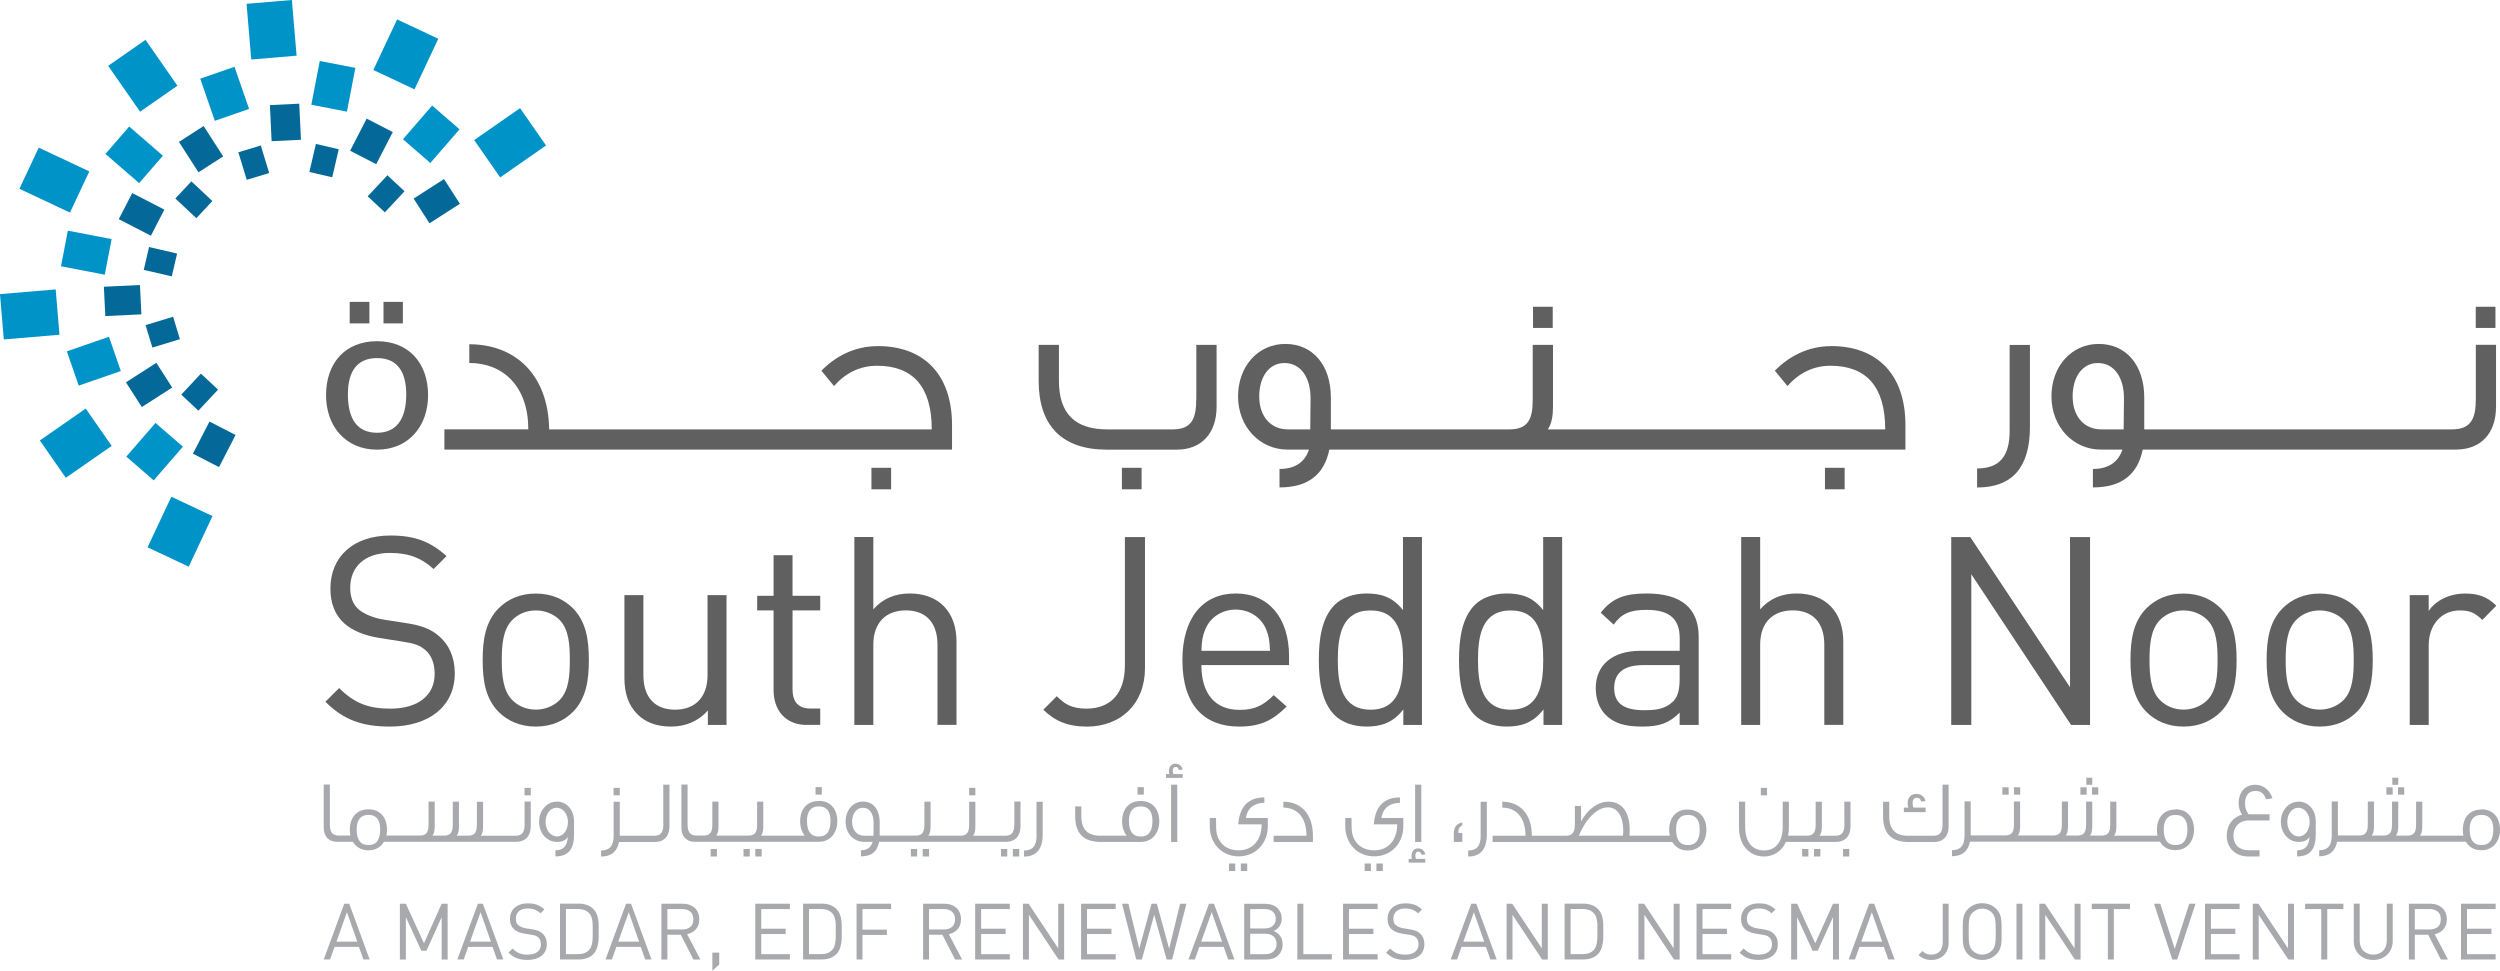 <?xml version="1.0" encoding="UTF-8"?>
<svg id="Layer_2" data-name="Layer 2" xmlns="http://www.w3.org/2000/svg" viewBox="0 0 384.68 149.37">
  <defs>
    <style>
      .cls-1 {
        fill: #616061;
      }

      .cls-1, .cls-2, .cls-3, .cls-4 {
        stroke-width: 0px;
      }

      .cls-2 {
        fill: #a7a9ac;
      }

      .cls-3 {
        fill: #046998;
      }

      .cls-4 {
        fill: #0093c8;
      }
    </style>
  </defs>
  <g id="Layer_1-2" data-name="Layer 1">
    <g>
      <path class="cls-1" d="m59.98,111.8c-4.35,0-7.19-1.1-9.91-3.82l2.11-2.11c2.4,2.4,4.63,3.17,7.88,3.17,4.22,0,6.82-1.99,6.82-5.36,0-1.5-.45-2.8-1.38-3.61-.93-.81-1.67-1.06-3.78-1.38l-3.37-.53c-2.27-.37-4.06-1.1-5.32-2.19-1.46-1.3-2.19-3.09-2.19-5.4,0-4.92,3.53-8.17,9.26-8.17,3.7,0,6.13.93,8.61,3.17l-1.99,1.99c-1.79-1.63-3.7-2.48-6.74-2.48-3.86,0-6.09,2.15-6.09,5.36,0,1.42.41,2.56,1.3,3.33s2.4,1.34,3.9,1.58l3.17.49c2.72.41,4.06.97,5.28,2.03,1.58,1.34,2.44,3.33,2.44,5.73,0,5.08-3.98,8.2-9.99,8.2"/>
      <path class="cls-1" d="m86.1,95.39c-.93-.93-2.23-1.46-3.66-1.46s-2.68.53-3.61,1.46c-1.46,1.46-1.62,3.94-1.62,6.17s.16,4.71,1.62,6.17c.93.93,2.19,1.46,3.61,1.46s2.72-.53,3.66-1.46c1.46-1.46,1.58-3.94,1.58-6.17s-.12-4.71-1.58-6.17m2.07,14.14c-1.38,1.38-3.29,2.27-5.73,2.27s-4.35-.89-5.73-2.27c-2.03-2.07-2.44-4.88-2.44-7.96s.41-5.89,2.44-7.96c1.38-1.38,3.29-2.28,5.73-2.28s4.35.89,5.73,2.28c2.03,2.07,2.44,4.87,2.44,7.96s-.41,5.89-2.44,7.96"/>
      <path class="cls-1" d="m108.92,111.55v-2.23c-1.42,1.63-3.41,2.48-5.65,2.48s-3.94-.65-5.16-1.87c-1.42-1.38-2.03-3.29-2.03-5.61v-12.75h2.92v12.31c0,3.53,1.87,5.32,4.87,5.32s5-1.83,5-5.32v-12.31h2.92v19.98h-2.88,0Z"/>
      <path class="cls-1" d="m124.15,111.55c-3.41,0-5.12-2.4-5.12-5.36v-12.27h-2.52v-2.24h2.52v-6.25h2.92v6.25h4.26v2.24h-4.26v12.18c0,1.83.85,2.92,2.72,2.92h1.54v2.52h-2.07,0Z"/>
      <path class="cls-1" d="m144.25,111.55v-12.35c0-3.49-1.87-5.28-4.87-5.28s-5,1.83-5,5.28v12.35h-2.92v-28.92h2.92v11.13c1.46-1.67,3.37-2.44,5.61-2.44,4.51,0,7.19,2.88,7.19,7.39v12.83h-2.93Z"/>
      <path class="cls-1" d="m167.16,111.8c-2.76,0-4.83-.81-6.62-2.6l2.07-2.07c1.06,1.06,2.15,1.91,4.55,1.91,3.78,0,5.93-2.4,5.93-6.66v-19.74h3.09v20.15c0,5.56-3.74,9.02-9.02,9.02"/>
      <path class="cls-1" d="m194.81,96.81c-.77-1.83-2.56-3.01-4.67-3.01s-3.9,1.18-4.67,3.01c-.45,1.1-.53,1.71-.61,3.33h10.56c-.08-1.63-.16-2.23-.61-3.33m-9.95,5.52c0,4.39,2.07,6.9,5.89,6.9,2.31,0,3.65-.69,5.24-2.27l1.99,1.75c-2.03,2.03-3.9,3.09-7.31,3.09-5.28,0-8.73-3.17-8.73-10.24,0-6.46,3.13-10.24,8.2-10.24s8.21,3.74,8.21,9.67v1.34h-13.49Z"/>
      <path class="cls-1" d="m210.89,93.93c-4.35,0-5.04,3.74-5.04,7.63s.69,7.64,5.04,7.64,5-3.74,5-7.64-.65-7.63-5-7.63m5.04,17.63v-2.4c-1.62,2.11-3.49,2.64-5.69,2.64-2.03,0-3.82-.69-4.87-1.75-2.03-2.03-2.44-5.36-2.44-8.49s.41-6.46,2.44-8.49c1.06-1.06,2.84-1.75,4.87-1.75,2.19,0,4.02.49,5.64,2.56v-11.25h2.92v28.92h-2.88,0Z"/>
      <path class="cls-1" d="m232.46,93.93c-4.35,0-5.04,3.74-5.04,7.63s.69,7.64,5.04,7.64,5-3.74,5-7.64-.65-7.63-5-7.63m5.04,17.63v-2.4c-1.62,2.11-3.49,2.64-5.69,2.64-2.03,0-3.82-.69-4.87-1.75-2.03-2.03-2.44-5.36-2.44-8.49s.41-6.46,2.44-8.49c1.06-1.06,2.84-1.75,4.87-1.75,2.19,0,4.02.49,5.64,2.56v-11.25h2.92v28.92h-2.88,0Z"/>
      <path class="cls-1" d="m258.45,102.34h-5.6c-3.01,0-4.47,1.22-4.47,3.53s1.42,3.41,4.59,3.41c1.71,0,3.21-.12,4.47-1.34.69-.65,1.01-1.79,1.01-3.45v-2.15Zm0,9.22v-1.91c-1.63,1.63-3.09,2.15-5.77,2.15s-4.39-.53-5.64-1.83c-.97-.97-1.5-2.48-1.5-4.06,0-3.49,2.44-5.77,6.91-5.77h6.01v-1.91c0-2.92-1.46-4.39-5.12-4.39-2.56,0-3.86.61-5.04,2.27l-1.99-1.83c1.79-2.32,3.82-2.96,7.07-2.96,5.36,0,8,2.31,8,6.66v13.57h-2.93Z"/>
      <path class="cls-1" d="m280.71,111.55v-12.35c0-3.49-1.87-5.28-4.87-5.28s-5,1.83-5,5.28v12.35h-2.92v-28.92h2.92v11.13c1.46-1.67,3.37-2.44,5.6-2.44,4.51,0,7.19,2.88,7.19,7.39v12.83h-2.92Z"/>
    </g>
    <polygon class="cls-1" points="318.68 111.55 303.33 88.36 303.33 111.55 300.24 111.55 300.24 82.64 303.17 82.64 318.52 105.75 318.52 82.64 321.6 82.64 321.6 111.55 318.68 111.55"/>
    <g>
      <path class="cls-1" d="m339.64,95.39c-.93-.93-2.23-1.46-3.66-1.46s-2.68.53-3.61,1.46c-1.46,1.46-1.62,3.94-1.62,6.17s.16,4.71,1.62,6.17c.93.93,2.19,1.46,3.61,1.46s2.72-.53,3.66-1.46c1.46-1.46,1.58-3.94,1.58-6.17s-.12-4.71-1.58-6.17m2.07,14.14c-1.38,1.38-3.29,2.27-5.73,2.27s-4.35-.89-5.72-2.27c-2.03-2.07-2.44-4.88-2.44-7.96s.41-5.89,2.44-7.96c1.38-1.38,3.29-2.28,5.72-2.28s4.35.89,5.73,2.28c2.03,2.07,2.44,4.87,2.44,7.96s-.41,5.89-2.44,7.96"/>
      <path class="cls-1" d="m360.59,95.39c-.93-.93-2.23-1.46-3.66-1.46s-2.68.53-3.61,1.46c-1.46,1.46-1.62,3.94-1.62,6.17s.16,4.71,1.62,6.17c.93.93,2.19,1.46,3.61,1.46s2.72-.53,3.66-1.46c1.46-1.46,1.58-3.94,1.58-6.17s-.12-4.71-1.58-6.17m2.07,14.14c-1.38,1.38-3.29,2.27-5.73,2.27s-4.35-.89-5.72-2.27c-2.03-2.07-2.44-4.88-2.44-7.96s.41-5.89,2.44-7.96c1.38-1.38,3.29-2.28,5.72-2.28s4.35.89,5.73,2.28c2.03,2.07,2.44,4.87,2.44,7.96s-.41,5.89-2.44,7.96"/>
      <path class="cls-1" d="m381.95,95.39c-1.1-1.1-1.91-1.46-3.45-1.46-2.93,0-4.79,2.31-4.79,5.36v12.26h-2.92v-19.98h2.92v2.44c1.1-1.67,3.29-2.68,5.61-2.68,1.91,0,3.37.44,4.79,1.87l-2.15,2.19h0Z"/>
    </g>
    <rect class="cls-4" x="38.29" y=".28" width="7" height="8.6" transform="translate(-.24 3.54) rotate(-4.84)"/>
    <rect class="cls-4" x="18.47" y="7.36" width="7" height="8.6" transform="translate(-2.72 14.64) rotate(-34.84)"/>
    <rect class="cls-4" x="4.86" y="23.41" width="7" height="8.6" transform="translate(-20.27 23.5) rotate(-64.84)"/>
    <rect class="cls-4" x=".28" y="44.88" width="8.6" height="7" transform="translate(-4.07 .56) rotate(-4.84)"/>
    <rect class="cls-4" x="7.36" y="64.69" width="8.6" height="7" transform="translate(-36.85 18.87) rotate(-34.82)"/>
    <rect class="cls-4" x="23.4" y="78.32" width="8.6" height="7" transform="translate(-58.13 72.07) rotate(-64.82)"/>
    <rect class="cls-4" x="74.19" y="18.47" width="8.6" height="7" transform="translate(1.51 48.75) rotate(-34.82)"/>
    <rect class="cls-4" x="58.15" y="4.87" width="8.6" height="7" transform="translate(28.28 61.31) rotate(-64.8)"/>
    <rect class="cls-4" x="31.78" y="11" width="5.58" height="6.86" transform="translate(-2.82 12.11) rotate(-19.1)"/>
    <rect class="cls-4" x="17.86" y="20.39" width="5.58" height="6.86" transform="translate(-10.88 23.83) rotate(-49.09)"/>
    <rect class="cls-4" x="10.5" y="35.45" width="5.58" height="6.86" transform="translate(-27.41 44.58) rotate(-79.1)"/>
    <rect class="cls-4" x="11.01" y="52.78" width="6.86" height="5.58" transform="translate(-17.39 7.79) rotate(-19.1)"/>
    <rect class="cls-4" x="20.36" y="66.71" width="6.86" height="5.58" transform="translate(-44.31 41.95) rotate(-49.08)"/>
    <rect class="cls-4" x="62.93" y="17.87" width="6.86" height="5.58" transform="translate(7.28 57.27) rotate(-49.08)"/>
    <rect class="cls-4" x="47.86" y="10.49" width="6.86" height="5.58" transform="translate(28.52 61.12) rotate(-79.06)"/>
    <rect class="cls-3" x="41.66" y="16.06" width="4.52" height="5.56" transform="translate(-.85 2.12) rotate(-2.74)"/>
    <rect class="cls-3" x="28.68" y="20.17" width="4.52" height="5.56" transform="translate(-7.5 20.38) rotate(-32.74)"/>
    <rect class="cls-3" x="19.52" y="30.21" width="4.52" height="5.56" transform="translate(-17.52 37.24) rotate(-62.74)"/>
    <rect class="cls-3" x="16.09" y="43.99" width="5.56" height="4.52" transform="translate(-2.19 .95) rotate(-2.74)"/>
    <rect class="cls-3" x="20.16" y="56.97" width="5.56" height="4.52" transform="translate(-28.37 21.79) rotate(-32.71)"/>
    <rect class="cls-3" x="30.19" y="66.11" width="5.56" height="4.52" transform="translate(-42.91 66.35) rotate(-62.73)"/>
    <rect class="cls-3" x="64.42" y="28.7" width="5.56" height="4.52" transform="translate(-6.07 41.22) rotate(-32.71)"/>
    <rect class="cls-3" x="54.38" y="19.5" width="5.56" height="4.52" transform="translate(11.61 62.58) rotate(-62.71)"/>
    <rect class="cls-3" x="37.24" y="22.81" width="3.61" height="4.43" transform="translate(-5.59 12.45) rotate(-16.92)"/>
    <rect class="cls-3" x="28.02" y="28.52" width="3.61" height="4.43" transform="translate(-12.99 31.53) rotate(-46.92)"/>
    <rect class="cls-3" x="22.88" y="38.05" width="3.61" height="4.43" transform="translate(-20.12 55.21) rotate(-76.93)"/>
    <rect class="cls-3" x="22.83" y="49.3" width="4.43" height="3.61" transform="translate(-13.8 9.51) rotate(-16.93)"/>
    <rect class="cls-3" x="28.51" y="58.53" width="4.43" height="3.61" transform="translate(-34.33 41.56) rotate(-46.91)"/>
    <rect class="cls-3" x="57.2" y="28.02" width="4.44" height="3.61" transform="translate(-2.96 52.84) rotate(-46.91)"/>
    <rect class="cls-3" x="47.65" y="22.91" width="4.43" height="3.61" transform="translate(14.49 67.68) rotate(-76.9)"/>
    <rect class="cls-2" x="80.71" y="121.23" width=".96" height="1.15"/>
    <g>
      <path class="cls-2" d="m56.7,130.03c-1.22,0-1.82-.78-1.82-2.42,0-1.31.51-2.22,1.82-2.22s1.8.91,1.8,2.22c0,1.64-.6,2.42-1.8,2.42m24.03-3.29c0,1.22-.29,1.86-1.42,1.86h-5.34c.29-.33.36-.85.36-1.44v-3.8h-.95v3.47c0,1.15-.25,1.76-1.36,1.76h-1.76c.29-.33.36-.85.36-1.44v-3.8h-.95v3.47c0,1.15-.25,1.76-1.36,1.76h-1.78c.29-.33.36-.85.36-1.44v-3.8h-.95v3.47c0,1.15-.25,1.76-1.36,1.76h-5.12c.05-.29.09-.58.09-.89,0-1.87-1.04-3.15-2.85-3.15s-2.87,1.27-2.87,3.15c0,.31.04.6.09.89h-1.76c-1.15,0-1.4-.69-1.4-1.78v-6.07h-.95v6.65c0,1.27.74,2.16,2,2.16h2.49c.47.8,1.29,1.31,2.4,1.31s1.91-.51,2.38-1.31h20.39c1.27,0,2.2-.8,2.2-2.4v-3.8h-.95v3.41Z"/>
      <path class="cls-2" d="m85.71,128.7c-1,0-1.76-.98-1.76-2.25,0-1.18.69-2.16,1.69-2.16s1.75.98,1.75,2.16c0,1.27-.69,2.25-1.67,2.25m-.02-5.35c-1.56,0-2.75,1.36-2.75,3.09,0,1.82,1.24,3.11,2.75,3.11.78,0,1.38-.25,1.67-.78-.07,1.4-.71,2.07-1.91,2.07v.94c2,0,2.87-1.14,2.87-3.36v-2.04c0-1.78-1.15-3.04-2.64-3.04"/>
    </g>
    <rect class="cls-2" x="94.41" y="121.23" width=".96" height="1.15"/>
    <path class="cls-2" d="m102.08,126.74c0,1.22-.29,1.86-1.42,1.86h-5.29v-5.24h-.95v5.22c0,1.62-.65,2.29-1.93,2.29v.93c1.55,0,2.47-.76,2.76-2.24h5.56c1.27,0,2.2-.8,2.2-2.4v-6.42h-.95v6h.02Z"/>
    <rect class="cls-2" x="109.35" y="130.63" width=".96" height="1.16"/>
    <rect class="cls-2" x="116.22" y="130.63" width=".98" height="1.16"/>
    <rect class="cls-2" x="114.41" y="130.63" width=".96" height="1.16"/>
    <path class="cls-2" d="m125.99,128.72c-1.22,0-1.82-.78-1.82-2.42,0-1.31.51-2.22,1.82-2.22s1.8.91,1.8,2.22c0,1.64-.6,2.42-1.8,2.42m0-5.47c-1.84,0-2.87,1.27-2.87,3.14,0,.85.25,1.64.71,2.2h-6.74c.29-.33.36-.85.36-1.44v-3.8h-.95v3.47c0,1.15-.25,1.76-1.36,1.76h-4.94c.29-.33.36-.85.36-1.44v-3.8h-.95v3.47c0,1.15-.25,1.76-1.36,1.76h-1.05c-1.15,0-1.4-.69-1.4-1.78v-6.07h-.95v6.65c0,1.27.74,2.16,2,2.16h19.14c1.8,0,2.85-1.4,2.85-3.16,0-1.87-1.04-3.14-2.85-3.14"/>
    <rect class="cls-2" x="125.49" y="121.12" width=".96" height="1.15"/>
    <rect class="cls-2" x="141.98" y="130.63" width=".98" height="1.16"/>
    <rect class="cls-2" x="140.16" y="130.63" width=".96" height="1.16"/>
    <rect class="cls-2" x="149.12" y="121.23" width=".96" height="1.15"/>
    <path class="cls-2" d="m134.4,128.6h-1.4c-1.13,0-1.89-.87-1.89-2.15,0-1.18.64-2.16,1.64-2.16,1.09,0,1.67.96,1.67,2.29l-.02,2.02h0Zm21.68-1.86c0,1.22-.29,1.86-1.42,1.86h-4.94c.29-.33.36-.85.36-1.44v-3.8h-.95v3.47c0,1.15-.25,1.76-1.36,1.76h-4.94c.29-.33.36-.85.36-1.44v-3.8h-.95v3.47c0,1.15-.25,1.76-1.36,1.76h-5.52v-2.07c0-1.93-.98-3.17-2.56-3.17s-2.69,1.36-2.69,3.09c0,1.82,1.24,3.11,2.87,3.11h1.29c-.24.87-.84,1.29-1.78,1.29v.94c1.64,0,2.51-.76,2.78-2.24h19.56c1.27,0,2.2-.8,2.2-2.4v-3.8h-.95v3.41Z"/>
    <rect class="cls-2" x="154.03" y="130.63" width=".96" height="1.16"/>
    <rect class="cls-2" x="155.85" y="130.63" width=".98" height="1.16"/>
    <path class="cls-2" d="m159.5,128.58c0,1.62-.65,2.29-1.93,2.29v.93c1.91,0,2.87-1.16,2.87-3.4v-5.04h-.95v5.22h.01Z"/>
    <rect class="cls-2" x="175.04" y="121.12" width=".96" height="1.15"/>
    <path class="cls-2" d="m175.53,128.72c-1.22,0-1.82-.78-1.82-2.42,0-1.31.51-2.22,1.82-2.22s1.8.91,1.8,2.22c0,1.64-.6,2.42-1.8,2.42m0-5.47c-1.84,0-2.87,1.27-2.87,3.14,0,.85.25,1.64.71,2.2h-4.09c-1.93,0-2.89-.98-2.89-3v-1.51h-.95v1.51c0,2.64,1.29,3.96,3.91,3.96h6.18c1.8,0,2.85-1.4,2.85-3.16,0-1.87-1.04-3.14-2.85-3.14"/>
    <rect class="cls-2" x="180.2" y="120.74" width=".95" height="8.82"/>
    <path class="cls-2" d="m180.89,118.01c.29,0,.45.16.49.47l.6-.05c-.13-.58-.55-.93-1.14-.93-.69,0-.98.63-.98,1.16,0,.15.02.31.07.45h-.51v.58h2.56v-.58h-1.42c-.07-.13-.11-.27-.11-.47,0-.42.16-.64.44-.64"/>
    <rect class="cls-2" x="189.11" y="132.87" width=".96" height="1.16"/>
    <path class="cls-2" d="m194.55,123.54v-.84c-2.42,0-3.82,1.36-4.02,4.14h3.6c0,2.47-1.4,4-3.55,4s-3.45-1.44-3.45-3.53l-.02-1.44h-.96v1.27c0,2.6,1.82,4.63,4.44,4.63s4.49-2,4.49-4.63v-1.27h-3.36c.2-1.56,1.35-2.34,2.84-2.34"/>
    <rect class="cls-2" x="190.93" y="132.87" width=".98" height="1.16"/>
    <g>
      <path class="cls-2" d="m197.47,123.36v.91c2.02,0,3.56,1.38,3.56,4.33h-5.05v.96h6.04v-.96c0-3.44-1.91-5.24-4.54-5.24"/>
      <path class="cls-2" d="m215.41,123.54v-.84c-2.42,0-3.82,1.36-4.02,4.14h3.6c0,2.47-1.4,4-3.55,4s-3.46-1.44-3.46-3.53l-.02-1.44h-.96v1.27c0,2.6,1.82,4.63,4.44,4.63s4.49-2,4.49-4.63v-1.27h-3.36c.2-1.56,1.35-2.34,2.84-2.34"/>
    </g>
    <rect class="cls-2" x="211.79" y="132.87" width=".98" height="1.16"/>
    <rect class="cls-2" x="209.98" y="132.87" width=".96" height="1.16"/>
    <rect class="cls-2" x="217.75" y="120.74" width=".95" height="8.82"/>
    <g>
      <path class="cls-2" d="m218.23,131.05c.29,0,.45.17.49.47l.6-.05c-.13-.58-.55-.93-1.15-.93-.69,0-.98.64-.98,1.16,0,.15.02.31.07.45h-.51v.58h2.56v-.58h-1.42c-.07-.13-.11-.27-.11-.47,0-.42.16-.64.44-.64"/>
      <path class="cls-2" d="m223.7,128.3v1.25h1.31v-1.38h-.62c0-.56.13-.96.62-1.16v-.47c-1.02.25-1.31.82-1.31,1.76"/>
      <path class="cls-2" d="m227.84,128.58c0,1.62-.65,2.29-1.93,2.29v.93c1.91,0,2.87-1.16,2.87-3.4v-5.04h-.95v5.22h.01Z"/>
      <path class="cls-2" d="m259.72,130.03c-1.22,0-1.82-.78-1.82-2.42,0-1.31.51-2.22,1.82-2.22s1.82.91,1.82,2.22c0,1.64-.6,2.42-1.82,2.42m-9.98-1.44h-6.8c1.06-2.56,2.78-4.36,4.47-4.36,1.49,0,2.36,1.42,2.36,3.53,0,.27,0,.55-.04.84m9.98-4.04c-1.84,0-2.87,1.27-2.87,3.14,0,.31.04.62.09.89h-6.2c.24-2.8-.62-5.24-3.25-5.24-1.53,0-3.16,1.11-4.2,3.04v-2.38h-.95v2.73c0,1.22-.29,1.86-1.42,1.86h-5.2c0-3.44-1.91-5.24-4.55-5.24v.91c2.02,0,3.57,1.38,3.57,4.33h-5.06v.96h27.65c.47.8,1.27,1.31,2.38,1.31,1.82,0,2.87-1.4,2.87-3.16,0-1.87-1.05-3.14-2.87-3.14"/>
    </g>
    <rect class="cls-2" x="270.94" y="121.23" width=".96" height="1.15"/>
    <rect class="cls-2" x="279.12" y="130.63" width=".98" height="1.16"/>
    <rect class="cls-2" x="277.3" y="130.63" width=".96" height="1.16"/>
    <rect class="cls-2" x="283.59" y="130.63" width=".96" height="1.16"/>
    <g>
      <path class="cls-2" d="m283.81,126.74c0,1.22-.29,1.86-1.42,1.86h-2.42c.29-.33.36-.85.36-1.44v-3.8h-.95v3.47c0,1.15-.25,1.76-1.36,1.76h-2.89c.09-.38.13-.78.13-1.2v-4.04h-.95v3.84c0,2.27-1.02,3.67-2.89,3.67s-2.89-1.4-2.89-3.67v-3.84h-.95v4.04c0,2.55,1.56,4.4,3.84,4.4,1.54,0,2.78-.87,3.38-2.24h7.74c1.27,0,2.2-.8,2.2-2.4v-3.8h-.95v3.38h.02Z"/>
      <path class="cls-2" d="m296.31,124.27h-1.86c-.13-.22-.15-.51-.15-.73,0-.53.27-.8.62-.8s.62.2.69.6l.67-.07c-.16-.71-.67-1.11-1.42-1.11-.8,0-1.33.58-1.33,1.38,0,.22.04.56.11.73h-.69v.69h3.35v-.69h0Z"/>
      <path class="cls-2" d="m298.9,126.74c0,1.22-.29,1.86-1.42,1.86h-3.89c-1.93,0-2.89-.98-2.89-3v-2.24h-.95v2.24c0,2.64,1.29,3.96,3.91,3.96h3.98c1.27,0,2.2-.8,2.2-2.4v-6.42h-.94v6h0Z"/>
    </g>
    <rect class="cls-2" x="309.89" y="121.14" width=".96" height="1.14"/>
    <rect class="cls-2" x="308.11" y="121.14" width=".96" height="1.14"/>
    <rect class="cls-2" x="321.9" y="121.14" width=".96" height="1.14"/>
    <rect class="cls-2" x="320.12" y="121.14" width=".96" height="1.14"/>
    <rect class="cls-2" x="321.03" y="119.67" width=".91" height="1.09"/>
    <g>
      <path class="cls-2" d="m334.76,130.03c-1.22,0-1.82-.78-1.82-2.42,0-1.31.51-2.22,1.82-2.22s1.82.91,1.82,2.22c0,1.64-.6,2.42-1.82,2.42m0-5.47c-1.84,0-2.87,1.27-2.87,3.14,0,.31.04.62.09.89h-6.69c.29-.33.36-.86.36-1.44v-3.8h-.95v3.47c0,1.15-.25,1.76-1.36,1.76h-1.76c.29-.33.36-.86.36-1.44v-3.8h-.95v3.47c0,1.15-.25,1.76-1.36,1.76h-1.78c.29-.33.36-.86.36-1.44v-3.8h-.95v3.47c0,1.15-.25,1.76-1.36,1.76h-5.42c.29-.33.36-.86.36-1.44v-3.8h-.95v3.47c0,1.15-.25,1.76-1.36,1.76h-5.29v-5.24h-.95v5.22c0,1.62-.65,2.29-1.93,2.29v.93c1.54,0,2.47-.76,2.76-2.24h29.23c.47.8,1.27,1.31,2.38,1.31,1.82,0,2.87-1.4,2.87-3.16,0-1.87-1.05-3.14-2.87-3.14"/>
      <path class="cls-2" d="m347.02,121.7c.98,0,1.36.49,1.67,1.27l.98-.13c-.45-1.38-1.51-2.09-2.65-2.09-1.71,0-2.56,1.36-2.56,2.8,0,.71.2,1.31.53,1.8-1.42.36-2.36,1.62-2.36,3.22,0,1.96,1.4,3.22,3.34,3.22h1.71v-.96h-1.71c-1.46,0-2.31-.91-2.31-2.25s.91-2.33,2.31-2.33h3.25v-.96h-3.24c-.38-.62-.53-.93-.53-1.73,0-1.07.51-1.85,1.56-1.85"/>
      <path class="cls-2" d="m353.71,128.7c-1,0-1.76-.98-1.76-2.25,0-1.18.69-2.16,1.69-2.16s1.75.98,1.75,2.16c0,1.27-.69,2.25-1.67,2.25m-.02-5.35c-1.56,0-2.74,1.36-2.74,3.09,0,1.82,1.24,3.11,2.74,3.11.78,0,1.38-.25,1.67-.78-.07,1.4-.71,2.07-1.91,2.07v.94c2,0,2.87-1.14,2.87-3.36v-2.04c0-1.78-1.15-3.04-2.64-3.04"/>
    </g>
    <rect class="cls-2" x="368.98" y="121.14" width=".96" height="1.14"/>
    <rect class="cls-2" x="368.11" y="119.67" width=".91" height="1.09"/>
    <rect class="cls-2" x="367.2" y="121.14" width=".96" height="1.14"/>
    <path class="cls-2" d="m381.83,130.03c-1.22,0-1.82-.78-1.82-2.42,0-1.31.51-2.22,1.82-2.22s1.82.91,1.82,2.22c0,1.64-.6,2.42-1.82,2.42m0-5.47c-1.84,0-2.87,1.27-2.87,3.14,0,.31.04.62.09.89h-6.69c.29-.33.36-.86.36-1.44v-3.8h-.95v3.47c0,1.15-.25,1.76-1.36,1.76h-1.76c.29-.33.37-.86.37-1.44v-3.8h-.95v3.47c0,1.15-.25,1.76-1.36,1.76h-1.78c.29-.33.36-.86.36-1.44v-3.8h-.95v3.47c0,1.15-.25,1.76-1.36,1.76h-3.24v-5.24h-.95v5.22c0,1.62-.65,2.29-1.93,2.29v.93c1.54,0,2.47-.76,2.76-2.24h19.81c.47.8,1.27,1.31,2.38,1.31,1.82,0,2.87-1.4,2.87-3.16,0-1.87-1.05-3.14-2.87-3.14"/>
    <rect class="cls-1" x="59.01" y="46.45" width="2.98" height="3.31"/>
    <rect class="cls-1" x="53.81" y="46.45" width="3.03" height="3.31"/>
    <path class="cls-1" d="m58.02,66.59c-2.98,0-4.49-2.03-4.49-5.91,0-3.4,1.32-5.58,4.49-5.58s4.49,2.18,4.49,5.58c0,3.88-1.56,5.91-4.49,5.91m0-14.09c-4.87,0-7.85,3.31-7.85,8.32,0,4.73,2.98,8.37,7.85,8.37s7.85-3.64,7.85-8.37c0-5.01-3.03-8.32-7.85-8.32"/>
    <rect class="cls-1" x="134.09" y="71.98" width="3.03" height="3.31"/>
    <path class="cls-1" d="m135.04,53.26c-3.59,0-6.52,1.61-8.65,3.78l1.94,2.36c1.75-1.99,3.97-3.12,6.62-3.12,5.48,0,8.42,3.17,8.42,9.79h-58.87c-.14-8.56-5.34-13.1-12.29-13.1v2.88c5.25,0,9.08,3.64,9.08,10.21h-12.91v3.12h78.11v-3.78c0-7.75-4.3-12.15-11.44-12.15"/>
    <rect class="cls-1" x="172.63" y="71.98" width="3.03" height="3.31"/>
    <path class="cls-1" d="m184.07,61.39c0,3.07-.71,4.68-3.64,4.68h-10.07c-4.87,0-7.42-2.36-7.42-7.47v-5.53h-3.12v5.53c0,6.85,3.55,10.59,10.5,10.59h10.73c3.78,0,6.15-2.46,6.15-6.62v-9.5h-3.12v8.32h0Z"/>
    <rect class="cls-1" x="235.89" y="47.2" width="3.03" height="3.26"/>
    <path class="cls-1" d="m201.61,66.07h-3.45c-2.65,0-4.4-2.03-4.4-5.06s1.51-5.15,3.88-5.15c2.55,0,4.02,2.27,4.02,5.44l-.05,4.77Zm80.14-12.81c-3.59,0-6.52,1.61-8.65,3.78l1.94,2.36c1.75-1.99,3.97-3.12,6.62-3.12,5.48,0,8.42,3.17,8.42,9.79h-51.92c.61-.85.8-2.13.8-3.5v-9.5h-3.12v8.51c0,2.89-.71,4.49-3.59,4.49h-27.47v-4.92c0-4.96-2.79-8.23-7-8.23s-7.28,3.45-7.28,8.08,3.31,8.18,7.61,8.18h3.31c-.66,1.99-2.22,2.98-4.54,2.98v2.84c4.4,0,6.9-1.99,7.66-5.82h88.65v-3.78c0-7.75-4.3-12.15-11.44-12.15"/>
    <rect class="cls-1" x="280.81" y="71.98" width="3.03" height="3.31"/>
    <g>
      <path class="cls-1" d="m309.23,66.26c0,3.97-1.56,5.82-5.01,5.82v2.93c5.44,0,8.13-3.12,8.13-9.31v-12.62h-3.12v13.19h0Z"/>
      <path class="cls-1" d="m326.77,66.07h-3.45c-2.65,0-4.4-2.03-4.4-5.06s1.51-5.15,3.88-5.15c2.55,0,4.02,2.27,4.02,5.44l-.05,4.77Zm54.19-13v8.32c0,3.07-.76,4.68-3.69,4.68h-47.33v-4.92c0-4.96-2.79-8.23-7-8.23s-7.28,3.45-7.28,8.08,3.31,8.18,7.61,8.18h3.31c-.66,1.99-2.22,2.98-4.54,2.98v2.84c4.4,0,6.9-1.99,7.66-5.82h48.18c3.83,0,6.19-2.46,6.19-6.62v-9.5h-3.12.01Z"/>
    </g>
    <rect class="cls-1" x="380.95" y="47.2" width="3.03" height="3.26"/>
    <path class="cls-2" d="m53.38,140.37l-1.61,4.53h3.21l-1.59-4.53h-.01Zm2.54,7.27l-.69-1.94h-3.75l-.69,1.94h-.98l3.16-8.58h.77l3.14,8.58h-.98.02Z"/>
    <polygon class="cls-2" points="67.96 147.64 67.96 141.12 65.62 146.29 64.83 146.29 62.45 141.12 62.45 147.64 61.53 147.64 61.53 139.06 62.45 139.06 65.24 145.14 67.96 139.06 68.88 139.06 68.88 147.64 67.96 147.64"/>
    <path class="cls-2" d="m73.94,140.37l-1.61,4.53h3.21l-1.59-4.53h-.01Zm2.54,7.27l-.69-1.94h-3.75l-.69,1.94h-.98l3.16-8.58h.77l3.15,8.58h-.98,0Z"/>
    <g>
      <path class="cls-2" d="m83.93,146.3c-.14.3-.34.56-.6.76-.26.21-.57.37-.94.48-.37.11-.77.17-1.21.17-.64,0-1.19-.09-1.65-.26-.46-.18-.89-.47-1.29-.87l.63-.63c.35.36.71.6,1.07.74.36.14.78.2,1.27.2.63,0,1.12-.14,1.48-.42.36-.28.54-.67.54-1.17,0-.22-.03-.43-.1-.61-.07-.19-.17-.34-.31-.46-.14-.12-.28-.21-.43-.26-.15-.05-.38-.1-.69-.15l-1-.16c-.68-.11-1.21-.33-1.58-.65-.43-.38-.65-.92-.65-1.6,0-.36.06-.69.19-.99s.31-.56.55-.76c.24-.21.53-.37.86-.49.34-.12.72-.17,1.15-.17.55,0,1.02.07,1.41.22s.78.39,1.14.72l-.59.59c-.27-.24-.55-.42-.86-.55-.31-.13-.69-.19-1.14-.19-.58,0-1.02.14-1.34.43-.31.29-.47.67-.47,1.16,0,.43.13.76.39.99.14.11.31.21.51.29.2.08.42.14.64.18l.94.15c.2.03.38.07.54.1.16.04.3.08.42.13.12.05.23.1.33.16.1.06.19.13.28.21.48.41.72.98.72,1.7,0,.38-.07.72-.21,1.02"/>
      <path class="cls-2" d="m91.2,142.46c0-.26-.02-.51-.05-.75s-.09-.46-.17-.67c-.08-.21-.19-.39-.34-.54-.23-.23-.48-.4-.76-.49s-.59-.14-.93-.14h-1.87v6.94h1.87c.34,0,.65-.04.93-.14.28-.09.53-.26.76-.49.15-.15.26-.34.34-.57s.14-.47.17-.74c.03-.26.05-.53.05-.81v-1.61m.92,1.73c0,.33-.03.65-.08.97s-.13.62-.25.91-.29.55-.51.77c-.26.26-.57.45-.94.59-.37.14-.78.21-1.23.21h-2.94v-8.58h2.94c.45,0,.86.07,1.23.21.37.14.68.33.94.59.23.23.4.47.51.74.12.27.2.55.25.84.05.3.07.59.08.91v1.85"/>
    </g>
    <path class="cls-2" d="m96.74,140.37l-1.61,4.53h3.21l-1.59-4.53h-.01Zm2.54,7.27l-.69-1.94h-3.75l-.69,1.94h-.98l3.16-8.58h.77l3.15,8.58h-.98.01Z"/>
    <path class="cls-2" d="m106.21,140.27c-.32-.26-.73-.39-1.23-.39h-2.29v3.14h2.29c.51,0,.92-.13,1.23-.38.32-.26.48-.65.48-1.18s-.16-.93-.48-1.19m.49,7.37l-1.95-3.81h-2.06v3.81h-.92v-8.58h3.29c.37,0,.71.05,1.02.16.31.11.58.27.81.47.22.21.4.46.52.75.13.3.19.63.19,1,0,.63-.17,1.14-.52,1.54-.35.4-.8.65-1.35.77l2.04,3.89h-1.07,0Z"/>
    <polygon class="cls-2" points="109.61 146.58 109.61 149.37 110.67 148.42 110.67 146.58 109.61 146.58"/>
    <polygon class="cls-2" points="116.22 147.64 116.22 139.06 121.54 139.06 121.54 139.88 117.13 139.88 117.13 142.9 120.89 142.9 120.89 143.72 117.13 143.72 117.13 146.82 121.54 146.82 121.54 147.64 116.22 147.64"/>
    <path class="cls-2" d="m128.6,142.46c0-.26-.02-.51-.05-.75s-.09-.46-.17-.67c-.08-.21-.19-.39-.34-.54-.23-.23-.48-.4-.76-.49s-.59-.14-.93-.14h-1.87v6.94h1.87c.34,0,.65-.04.93-.14.28-.09.53-.26.76-.49.15-.15.26-.34.34-.57s.14-.47.17-.74c.03-.26.05-.53.05-.81v-1.61m.92,1.73c0,.33-.03.65-.08.97s-.13.62-.25.91-.29.55-.51.77c-.26.26-.57.45-.94.59-.37.14-.78.21-1.23.21h-2.94v-8.58h2.94c.45,0,.86.07,1.23.21.37.14.68.33.94.59.23.23.4.47.51.74s.2.55.25.84c.05.3.07.59.08.91v1.85"/>
    <polygon class="cls-2" points="132.71 139.88 132.71 143.04 136.47 143.04 136.47 143.86 132.71 143.86 132.71 147.64 131.8 147.64 131.8 139.06 137.12 139.06 137.12 139.88 132.71 139.88"/>
    <path class="cls-2" d="m146.47,140.27c-.32-.26-.73-.39-1.23-.39h-2.29v3.14h2.29c.51,0,.92-.13,1.23-.38.32-.26.48-.65.48-1.18s-.16-.93-.48-1.19m.49,7.37l-1.95-3.81h-2.06v3.81h-.91v-8.58h3.29c.37,0,.71.05,1.02.16.31.11.58.27.81.47.22.21.4.46.52.75.13.3.19.63.19,1,0,.63-.17,1.14-.52,1.54-.35.4-.8.65-1.35.77l2.04,3.89h-1.08Z"/>
    <polygon class="cls-2" points="150.05 147.64 150.05 139.06 155.38 139.06 155.38 139.88 150.97 139.88 150.97 142.9 154.73 142.9 154.73 143.72 150.97 143.72 150.97 146.82 155.38 146.82 155.38 147.64 150.05 147.64"/>
    <polygon class="cls-2" points="162.88 147.64 158.32 140.76 158.32 147.64 157.4 147.64 157.4 139.06 158.27 139.06 162.83 145.92 162.83 139.06 163.74 139.06 163.74 147.64 162.88 147.64"/>
    <polygon class="cls-2" points="166.35 147.64 166.35 139.06 171.67 139.06 171.67 139.88 167.26 139.88 167.26 142.9 171.02 142.9 171.02 143.72 167.26 143.72 167.26 146.82 171.67 146.82 171.67 147.64 166.35 147.64"/>
    <polygon class="cls-2" points="180.36 147.64 179.51 147.64 177.6 140.77 175.7 147.64 174.84 147.64 172.65 139.06 173.63 139.06 175.3 145.98 177.19 139.06 178.01 139.06 179.9 145.98 181.58 139.06 182.56 139.06 180.36 147.64"/>
    <path class="cls-2" d="m186.44,140.37l-1.61,4.53h3.21l-1.59-4.53h-.01Zm2.54,7.27l-.69-1.94h-3.75l-.69,1.94h-.98l3.16-8.58h.77l3.15,8.58h-.98.01Z"/>
    <path class="cls-2" d="m195.97,144.1c-.31-.28-.73-.42-1.26-.42h-2.34v3.14h2.34c.53,0,.95-.14,1.26-.43.31-.29.46-.67.46-1.15s-.15-.86-.46-1.14m.2-3.4c-.09-.18-.21-.34-.36-.46s-.32-.21-.53-.27c-.2-.06-.43-.09-.67-.09h-2.24v2.98h2.24c.24,0,.46-.03.67-.09.21-.06.38-.15.53-.27s.27-.27.36-.46.13-.41.13-.67-.04-.48-.13-.66m.99,5.59c-.12.3-.3.55-.52.75-.23.2-.49.35-.81.45-.31.1-.66.15-1.04.15h-3.34v-8.58h3.23c.37,0,.71.05,1.03.16.31.1.58.25.8.45s.39.44.52.72c.12.28.19.6.19.97,0,.46-.12.85-.36,1.18s-.54.56-.9.7c.41.15.74.4,1.01.75.26.35.39.78.39,1.29,0,.39-.06.73-.19,1.02"/>
    <polygon class="cls-2" points="199.63 147.64 199.63 139.06 200.55 139.06 200.55 146.82 204.93 146.82 204.93 147.64 199.63 147.64"/>
    <polygon class="cls-2" points="206.66 147.64 206.66 139.06 211.98 139.06 211.98 139.88 207.57 139.88 207.57 142.9 211.33 142.9 211.33 143.72 207.57 143.72 207.57 146.82 211.98 146.82 211.98 147.64 206.66 147.64"/>
    <path class="cls-2" d="m218.97,146.3c-.14.3-.34.56-.6.76-.26.21-.57.37-.94.48-.36.11-.77.17-1.21.17-.64,0-1.19-.09-1.65-.26-.46-.18-.89-.47-1.29-.87l.63-.63c.35.36.71.6,1.07.74.36.14.78.2,1.27.2.63,0,1.12-.14,1.48-.42.36-.28.54-.67.54-1.17,0-.22-.04-.43-.1-.61-.07-.19-.17-.34-.31-.46-.14-.12-.28-.21-.43-.26-.15-.05-.38-.1-.69-.15l-1-.16c-.68-.11-1.21-.33-1.58-.65-.43-.38-.65-.92-.65-1.6,0-.36.06-.69.19-.99s.31-.56.55-.76c.24-.21.52-.37.86-.49s.72-.17,1.14-.17c.55,0,1.02.07,1.41.22s.78.39,1.14.72l-.59.59c-.27-.24-.55-.42-.86-.55-.3-.13-.69-.19-1.14-.19-.58,0-1.02.14-1.34.43-.31.29-.47.67-.47,1.16,0,.43.13.76.39.99.14.11.31.21.51.29.21.08.42.14.65.18l.94.15c.2.03.38.07.53.1.16.04.3.08.42.13.12.05.23.1.33.16.1.06.19.13.28.21.48.41.72.98.72,1.7,0,.38-.07.72-.21,1.02"/>
    <path class="cls-2" d="m226.79,140.37l-1.62,4.53h3.21l-1.59-4.53Zm2.54,7.27l-.69-1.94h-3.75l-.69,1.94h-.98l3.16-8.58h.77l3.15,8.58h-.98.01Z"/>
    <polygon class="cls-2" points="237.29 147.64 232.73 140.76 232.73 147.64 231.82 147.64 231.82 139.06 232.69 139.06 237.24 145.92 237.24 139.06 238.16 139.06 238.16 147.64 237.29 147.64"/>
    <path class="cls-2" d="m245.79,142.46c0-.26-.02-.51-.05-.75s-.09-.46-.17-.67c-.08-.21-.19-.39-.34-.54-.23-.23-.48-.4-.76-.49s-.59-.14-.93-.14h-1.87v6.94h1.87c.34,0,.65-.04.93-.14.28-.09.53-.26.76-.49.14-.15.26-.34.34-.57s.14-.47.17-.74c.03-.26.05-.53.05-.81v-1.61m.91,1.73c0,.33-.03.65-.08.97s-.13.62-.25.91-.29.55-.51.77c-.26.26-.57.45-.94.59-.37.14-.78.21-1.23.21h-2.94v-8.58h2.94c.45,0,.86.07,1.23.21.37.14.68.33.94.59.22.23.4.47.51.74.12.27.2.55.25.84.05.3.08.59.08.91v1.85"/>
    <polygon class="cls-2" points="257.58 147.64 253.03 140.76 253.03 147.64 252.11 147.64 252.11 139.06 252.98 139.06 257.53 145.92 257.53 139.06 258.45 139.06 258.45 147.64 257.58 147.64"/>
    <polygon class="cls-2" points="261.05 147.64 261.05 139.06 266.38 139.06 266.38 139.88 261.97 139.88 261.97 142.9 265.73 142.9 265.73 143.72 261.97 143.72 261.97 146.82 266.38 146.82 266.38 147.64 261.05 147.64"/>
    <path class="cls-2" d="m273.36,146.3c-.14.3-.34.56-.6.76-.26.21-.57.37-.94.48-.36.11-.77.17-1.21.17-.64,0-1.19-.09-1.65-.26-.46-.18-.89-.47-1.29-.87l.63-.63c.35.36.71.6,1.07.74.36.14.78.2,1.27.2.63,0,1.12-.14,1.48-.42.36-.28.54-.67.54-1.17,0-.22-.04-.43-.1-.61-.07-.19-.17-.34-.31-.46-.14-.12-.28-.21-.43-.26-.15-.05-.38-.1-.69-.15l-1-.16c-.68-.11-1.21-.33-1.58-.65-.43-.38-.65-.92-.65-1.6,0-.36.06-.69.19-.99s.31-.56.55-.76c.24-.21.52-.37.86-.49s.72-.17,1.14-.17c.55,0,1.02.07,1.41.22s.78.39,1.14.72l-.59.59c-.27-.24-.55-.42-.86-.55-.3-.13-.69-.19-1.14-.19-.58,0-1.02.14-1.34.43-.31.29-.47.67-.47,1.16,0,.43.13.76.39.99.14.11.31.21.51.29.21.08.42.14.65.18l.94.15c.2.03.38.07.53.1.16.04.3.08.42.13.12.05.23.1.33.16.1.06.19.13.28.21.48.41.72.98.72,1.7,0,.38-.07.72-.21,1.02"/>
    <polygon class="cls-2" points="282.05 147.64 282.05 141.12 279.7 146.29 278.91 146.29 276.53 141.12 276.53 147.64 275.61 147.64 275.61 139.06 276.53 139.06 279.32 145.14 282.05 139.06 282.96 139.06 282.96 147.64 282.05 147.64"/>
    <path class="cls-2" d="m288.02,140.37l-1.62,4.53h3.21l-1.59-4.53Zm2.54,7.27l-.69-1.94h-3.75l-.69,1.94h-.98l3.16-8.58h.77l3.15,8.58h-.98.01Z"/>
    <g>
      <path class="cls-2" d="m299.64,146.15c-.13.33-.32.61-.55.84-.24.23-.52.41-.84.53-.33.13-.69.19-1.08.19s-.77-.06-1.09-.19c-.32-.12-.61-.32-.87-.58l.61-.61c.15.16.33.3.53.4.2.11.47.16.82.16.56,0,1-.17,1.3-.51.31-.34.46-.83.46-1.46v-5.86h.91v5.98c0,.41-.07.78-.2,1.11"/>
      <path class="cls-2" d="m307.07,142.21c-.01-.31-.04-.57-.08-.79-.04-.22-.1-.4-.18-.56s-.19-.3-.32-.44c-.19-.19-.41-.34-.67-.45-.26-.11-.53-.16-.81-.16s-.55.05-.81.16c-.26.11-.48.26-.67.45-.14.14-.25.28-.33.44s-.14.34-.18.56c-.04.22-.07.48-.08.79-.01.31-.02.69-.02,1.14s0,.83.02,1.14c.01.31.04.57.08.79.04.22.1.4.18.56s.19.3.33.44c.18.19.41.34.67.45.26.11.53.16.81.16s.55-.05.81-.16c.26-.11.49-.26.67-.45.14-.14.25-.28.32-.44.08-.16.14-.34.18-.56.04-.22.07-.48.08-.79.01-.31.02-.69.02-1.14s0-.83-.02-1.14m.92,2.34c0,.34-.04.65-.09.91-.05.27-.13.51-.24.73s-.26.42-.46.63c-.29.29-.62.51-.99.66s-.77.23-1.21.23c-.87,0-1.6-.3-2.19-.89-.2-.2-.35-.41-.46-.63s-.19-.46-.24-.73c-.05-.27-.08-.57-.09-.91,0-.34-.01-.74-.01-1.2s0-.86.01-1.2c0-.34.04-.65.09-.92.05-.27.13-.51.24-.73s.26-.42.46-.63c.6-.59,1.33-.89,2.19-.89s1.6.3,2.19.89c.2.2.36.41.46.63.11.22.19.46.24.73.05.27.08.57.09.92,0,.34.01.74.01,1.2s0,.86-.01,1.2"/>
    </g>
    <rect class="cls-2" x="310.28" y="139.06" width=".92" height="8.58"/>
    <polygon class="cls-2" points="319.27 147.64 314.71 140.76 314.71 147.64 313.8 147.64 313.8 139.06 314.67 139.06 319.22 145.92 319.22 139.06 320.14 139.06 320.14 147.64 319.27 147.64"/>
    <polygon class="cls-2" points="325.26 139.88 325.26 147.64 324.34 147.64 324.34 139.88 321.86 139.88 321.86 139.06 327.74 139.06 327.74 139.88 325.26 139.88"/>
    <polygon class="cls-2" points="335.01 147.64 334.26 147.64 331.44 139.06 332.41 139.06 334.63 146 336.86 139.06 337.83 139.06 335.01 147.64"/>
    <polygon class="cls-2" points="339.29 147.64 339.29 139.06 344.61 139.06 344.61 139.88 340.2 139.88 340.2 142.9 343.96 142.9 343.96 143.72 340.2 143.72 340.2 146.82 344.61 146.82 344.61 147.64 339.29 147.64"/>
    <polygon class="cls-2" points="352.11 147.64 347.55 140.76 347.55 147.64 346.64 147.64 346.64 139.06 347.51 139.06 352.06 145.92 352.06 139.06 352.98 139.06 352.98 147.64 352.11 147.64"/>
    <polygon class="cls-2" points="358.1 139.88 358.1 147.64 357.18 147.64 357.18 139.88 354.7 139.88 354.7 139.06 360.58 139.06 360.58 139.88 358.1 139.88"/>
    <g>
      <path class="cls-2" d="m367.95,145.98c-.15.36-.36.66-.63.92s-.59.46-.95.6c-.37.14-.77.21-1.2.21s-.83-.07-1.2-.21c-.36-.14-.68-.34-.95-.6s-.47-.56-.62-.92-.22-.75-.22-1.18v-5.75h.91v5.68c0,.33.05.63.15.89.1.27.23.49.42.68.18.18.4.33.66.43.26.11.54.16.85.16s.6-.05.86-.16c.26-.1.48-.25.66-.43.18-.19.32-.41.42-.68.1-.26.15-.56.15-.89v-5.68h.91v5.75c0,.42-.07.82-.22,1.18"/>
      <path class="cls-2" d="m375.09,140.27c-.32-.26-.73-.39-1.23-.39h-2.29v3.14h2.29c.51,0,.92-.13,1.23-.38.32-.26.48-.65.48-1.18s-.16-.93-.48-1.19m.49,7.37l-1.95-3.81h-2.06v3.81h-.91v-8.58h3.29c.37,0,.71.05,1.02.16.31.11.58.27.81.47.23.21.4.46.53.75.12.3.19.63.19,1,0,.63-.17,1.14-.52,1.54-.34.4-.8.65-1.35.77l2.04,3.89h-1.09Z"/>
    </g>
    <polygon class="cls-2" points="378.68 147.64 378.68 139.06 384.01 139.06 384.01 139.88 379.6 139.88 379.6 142.9 383.36 142.9 383.36 143.72 379.6 143.72 379.6 146.82 384.01 146.82 384.01 147.64 378.68 147.64"/>
  </g>
</svg>